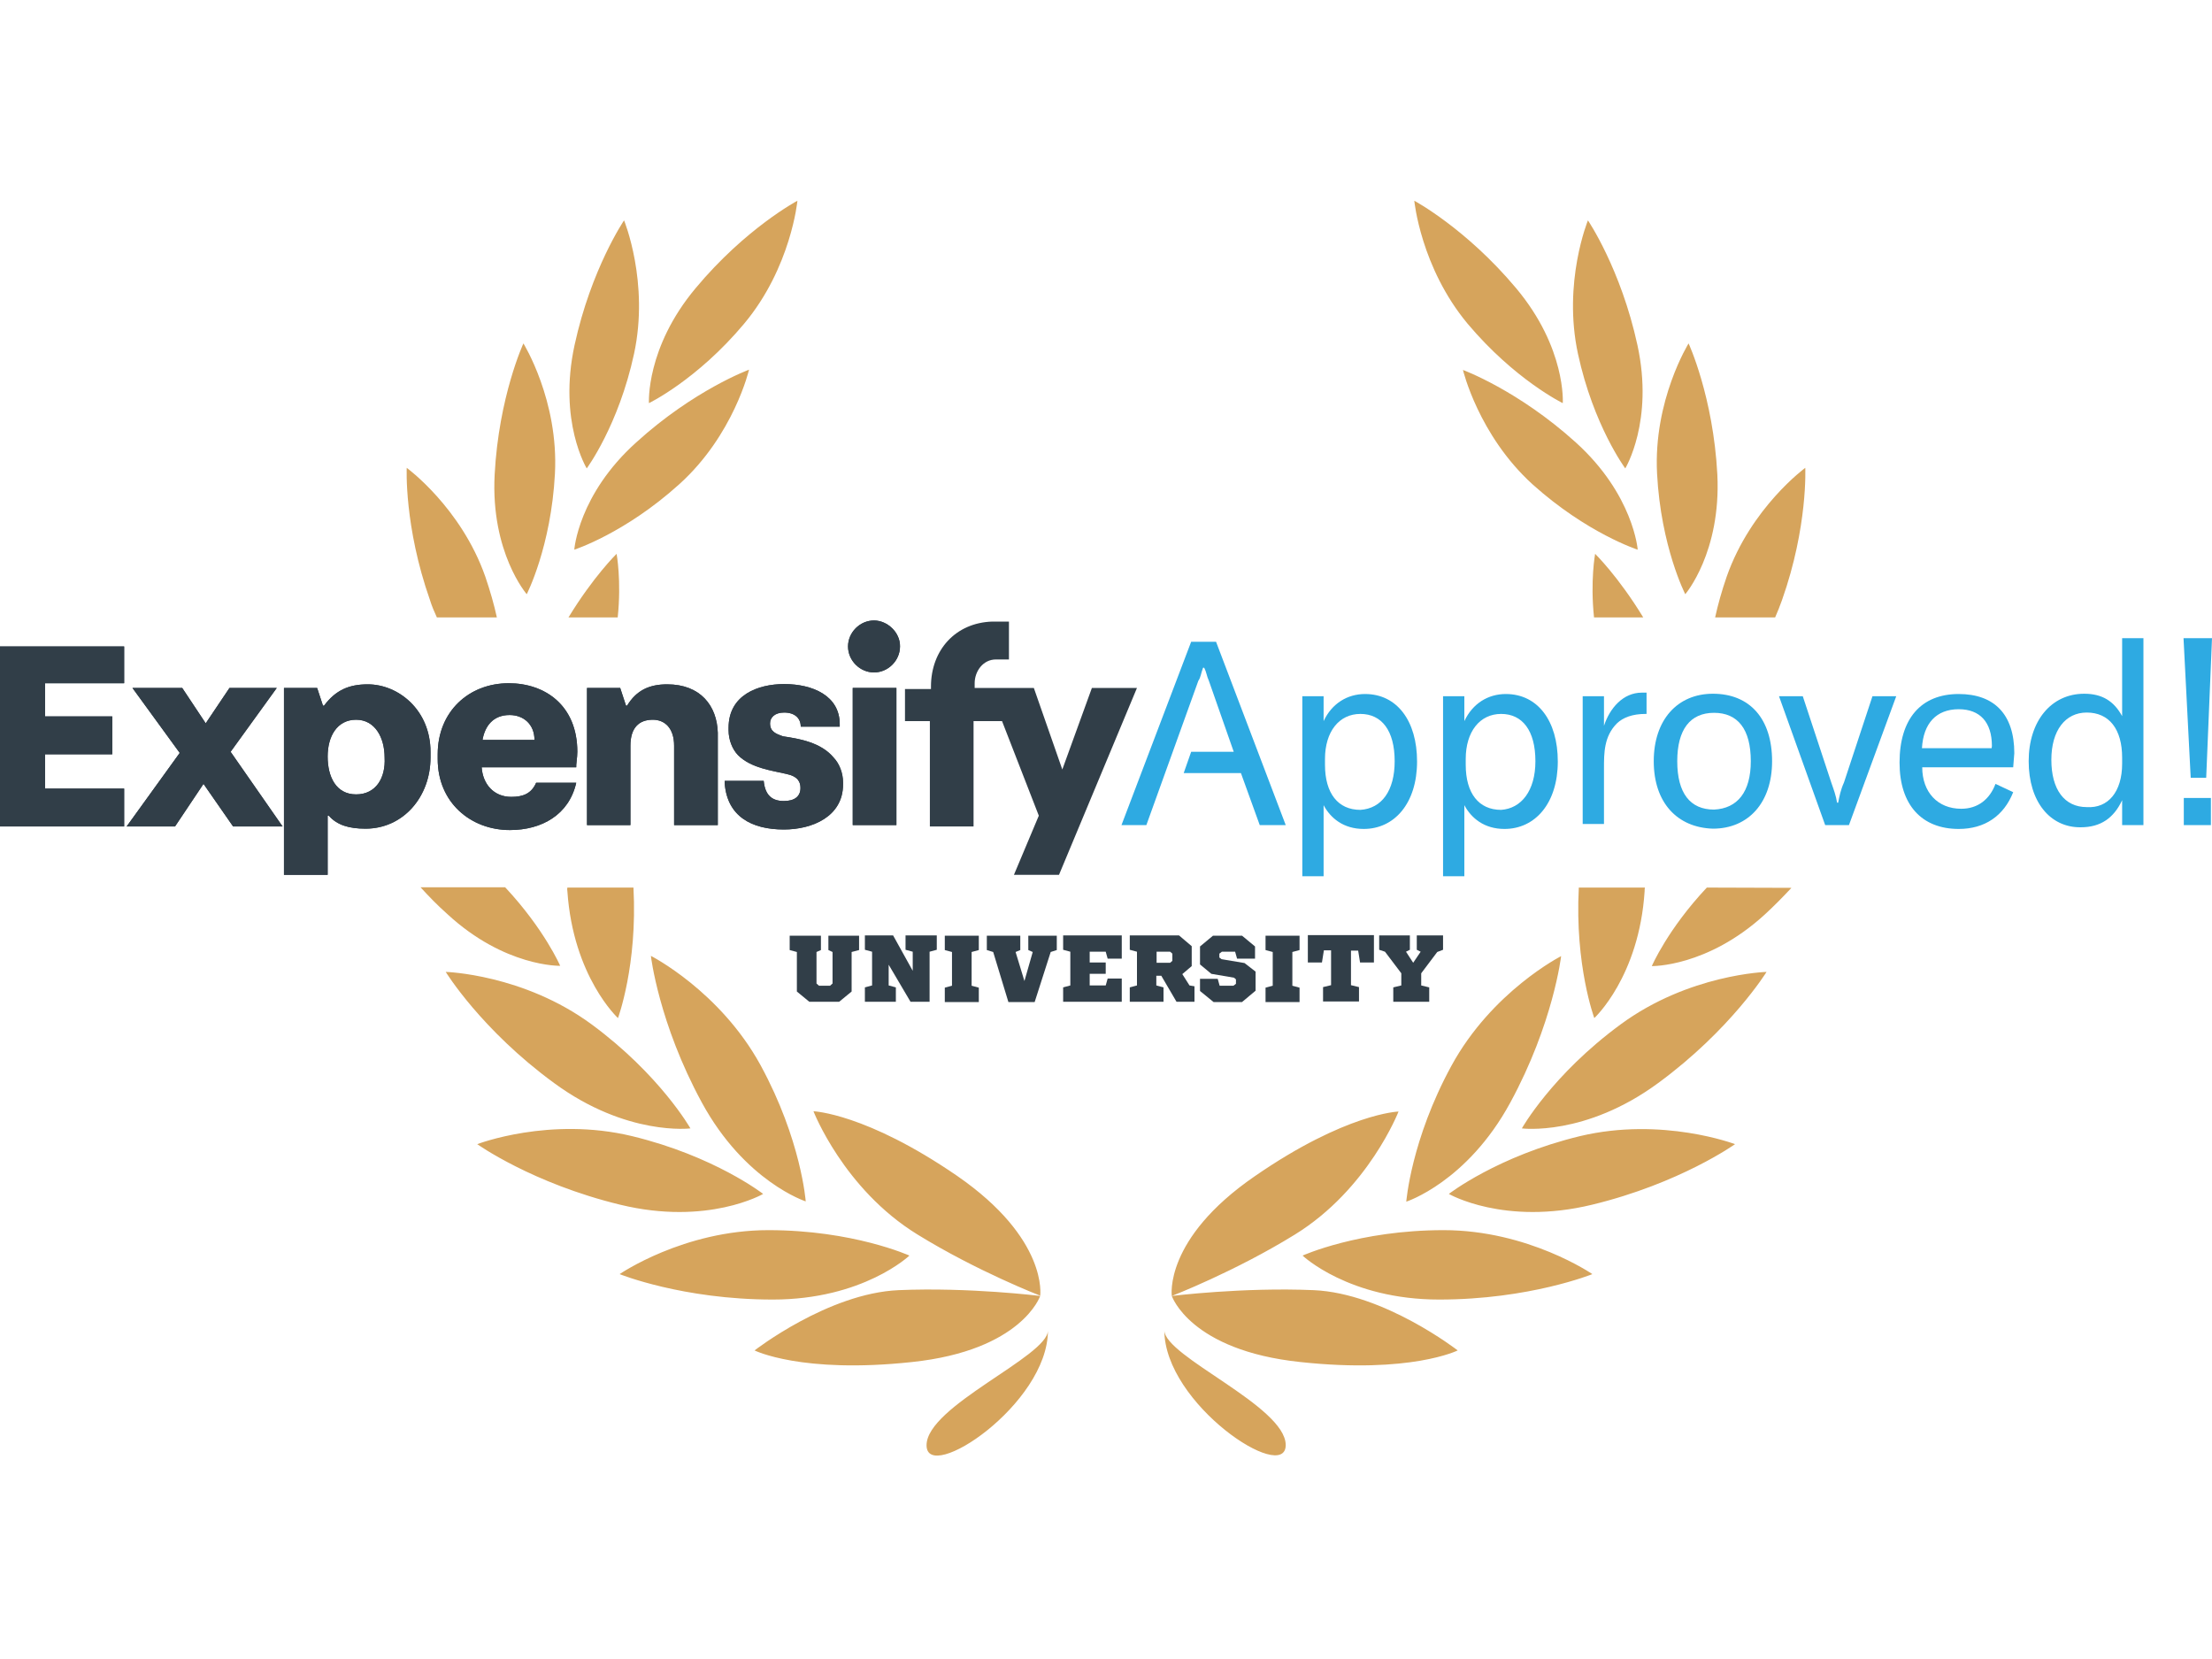 <?xml version="1.0" encoding="utf-8"?>
<!-- Generator: Adobe Illustrator 24.0.3, SVG Export Plug-In . SVG Version: 6.00 Build 0)  -->
<svg version="1.1" id="Layer_1" xmlns="http://www.w3.org/2000/svg" xmlns:xlink="http://www.w3.org/1999/xlink" x="0px" y="0px"
	 viewBox="0 0 800 600" style="enable-background:new 0 0 800 600;" xml:space="preserve">
<style type="text/css">
	.st0{fill:#D6A45C;}
	.st1{fill:#313E48;}
	.st2{fill:#2EAAE2;}
</style>
<path class="st0" d="M599.3,171.3c-1.4-26.5,11.4-47.1,11.4-47.1s8.9,19.2,10.4,47.4c1.4,28.2-11.6,43.3-11.6,43.3
	S600.7,197.8,599.3,171.3z M200.7,171.3c1.4-26.5-11.4-47.1-11.4-47.1s-8.9,19.2-10.4,47.4s11.6,43.3,11.6,43.3
	S199.3,197.8,200.7,171.3z M594.8,322.3c0-0.4,0-0.9,0.1-1.3H571c-1.5,28.1,5.6,47.2,5.6,47.2S592.8,353.3,594.8,322.3z
	 M587.8,169.4c0,0,10.4-17.1,4.4-44.6c-6-27.6-17.9-45.1-17.9-45.1s-9.2,22.4-3.6,48.3C576.3,153.9,587.8,169.4,587.8,169.4z
	 M565.2,145.8c0,0,1.3-19.9-16.9-41.6c-18.1-21.6-36.8-31.6-36.8-31.6s2.3,24.1,19.3,44.5C547.9,137.4,565.2,145.8,565.2,145.8z
	 M229.3,128c5.6-25.9-3.6-48.3-3.6-48.3s-11.9,17.5-17.9,45.1s4.4,44.6,4.4,44.6S223.7,153.9,229.3,128z M269.1,117.1
	c17-20.3,19.3-44.5,19.3-44.5s-18.7,9.9-36.8,31.6c-18.1,21.6-16.9,41.6-16.9,41.6S252.1,137.4,269.1,117.1z M642,223.3
	c0.9-2,1.7-4.1,2.5-6.3c9.4-26.6,8.4-47.8,8.4-47.8s-19.6,14.3-28.4,39.3c-1.8,5.2-3.2,10.2-4.2,14.8H642z M592.3,198.8
	c0,0-1.5-19.9-22.4-38.8s-40.8-26.2-40.8-26.2s5.6,23.6,25.2,41.4C574,192.9,592.3,198.8,592.3,198.8z M205.2,322.3
	c2.1,31,18.3,45.9,18.3,45.9s7.1-19.1,5.6-47.2h-23.9C205.1,321.4,205.1,321.8,205.2,322.3z M223.4,223.3c1.4-13.3-0.4-23-0.4-23
	s-8.4,8.2-17.4,23H223.4z M235.4,345.7c0,0,2.8,24.3,18.4,53s37.6,35.8,37.6,35.8s-1.6-22.2-16.3-49.2
	C260.4,358.4,235.4,345.7,235.4,345.7z M207.7,198.8c0,0,18.3-5.9,38-23.7s25.2-41.4,25.2-41.4S251,141,230.1,160
	C209.1,178.9,207.7,198.8,207.7,198.8z M576.9,200.3c0,0-1.8,9.7-0.4,23h17.8C585.3,208.5,576.9,200.3,576.9,200.3z M508.6,434.6
	c0,0,22-7.1,37.6-35.8c15.6-28.7,18.4-53,18.4-53s-25,12.7-39.7,39.7C510.3,412.3,508.6,434.6,508.6,434.6z M423.8,468.7
	c0,0,6.6,19.7,46.5,23.9c39.9,4.3,56.9-4.2,56.9-4.2s-26.6-20.7-52.1-21.8C449.5,465.5,423.8,468.7,423.8,468.7z M471.1,454.1
	c0,0,16.7,15.9,49.4,15.9s55.4-9.2,55.4-9.2s-23.1-15.9-53.8-15.9S471.1,454.1,471.1,454.1z M505.8,402c0,0-19,0.6-52,23.4
	c-33,22.7-30,43.3-30,43.3s22.8-8.8,44.5-22.2C494.9,430.1,505.8,402,505.8,402z M571.4,410.9c-29.8,7.2-47.4,20.9-47.4,20.9
	s20,11.6,51.8,3.9s51.7-21.9,51.7-21.9S601.2,403.8,571.4,410.9z M617.3,321c-14.2,15.1-19.9,28.4-19.9,28.4s20,0.4,40.8-18.6
	c3.6-3.3,6.8-6.6,9.7-9.7L617.3,321L617.3,321z M550.4,408.1c0,0,22.9,3,49.3-16.4c26.3-19.3,39.2-40.2,39.2-40.2s-28.1,0.8-52.8,19
	C561.3,388.7,550.4,408.1,550.4,408.1z M421.1,481.1c0,26.7,43.9,55.7,43.9,41.5C464.9,508.5,421.1,490.6,421.1,481.1z M346.2,425.3
	c-33-22.7-52-23.4-52-23.4s10.9,28.1,37.5,44.5c21.7,13.4,44.5,22.2,44.5,22.2S379.2,448.1,346.2,425.3z M276,431.8
	c0,0-17.6-13.7-47.4-20.9c-29.8-7.2-56,2.9-56,2.9s19.9,14.2,51.7,21.9C256,443.4,276,431.8,276,431.8z M200.4,391.7
	c26.3,19.3,49.3,16.4,49.3,16.4s-11-19.4-35.7-37.6s-52.8-19-52.8-19S174,372.4,200.4,391.7z M202.6,349.3c0,0-5.7-13.2-19.9-28.4
	h-30.6c2.9,3.2,6.1,6.5,9.7,9.7C182.6,349.8,202.6,349.3,202.6,349.3z M376.2,468.7c0,0-25.7-3.2-51.2-2.1s-52.1,21.8-52.1,21.8
	s17,8.5,56.9,4.2C369.6,488.4,376.2,468.7,376.2,468.7z M328.9,454.1c0,0-20.3-9.2-51-9.2s-53.8,15.9-53.8,15.9s22.7,9.2,55.4,9.2
	S328.9,454.1,328.9,454.1z M335.1,522.7c0,14.2,43.9-14.8,43.9-41.5C378.9,490.6,335.1,508.5,335.1,522.7z M158,223.3h21.7
	c-1-4.6-2.4-9.5-4.2-14.8c-8.8-25-28.4-39.3-28.4-39.3s-1,21.1,8.4,47.8C156.2,219.3,157.1,221.3,158,223.3z"/>
<g>
	<path class="st1" d="M308,344.3v14.3l-4.5,3.7h-10.8l-4.5-3.7v-14.3l-2.6-0.7v-5.2h11.3v5.2l-1.6,0.7v11.4l0.9,0.8h4l0.9-0.8v-11.4
		l-1.5-0.7v-5.2h11.1v5.2L308,344.3z"/>
	<path class="st1" d="M338.8,338.3v5.2l-2.6,0.7v18.1h-6.9l-7.9-13.4v7.5l2.6,0.7v5.2h-11.2v-5.2l2.6-0.7v-12.2l-2.6-0.7v-5.2H323
		l7.1,12.8v-6.9l-2.6-0.7v-5.2L338.8,338.3L338.8,338.3z"/>
	<path class="st1" d="M351.4,344.3v12.2l2.6,0.7v5.2h-12.3v-5.2l2.6-0.7v-12.2l-2.6-0.7v-5.2H354v5.2L351.4,344.3z"/>
	<path class="st1" d="M380,344.3l-5.8,18.1h-9.5l-5.5-18.1l-2.3-0.7v-5.2H369v5.2l-1.7,0.7l3.2,10.5l3-10.5l-1.6-0.7v-5.2h10.3v5.2
		L380,344.3z"/>
	<path class="st1" d="M400.6,346.7l-0.7-2.5h-5.8v3.9h5.8v4.1h-5.8v4.2h5.8l0.7-2.5h5.1v8.4h-21.2v-5.2l2.6-0.7v-12.2l-2.6-0.7v-5.2
		h21.2v8.4L400.6,346.7L400.6,346.7z"/>
	<path class="st1" d="M408.6,362.3v-5.2l2.6-0.7v-12.2l-2.6-0.7v-5.2h17.8l4.6,3.9v7.2l-3.4,2.9l2.6,4.1l1.8,0.3v5.6h-6.5l-5.5-9.4
		h-1.8v3.5l2.6,0.7v5.2L408.6,362.3L408.6,362.3z M418.3,348.2h4.9l0.8-0.7v-2.6l-0.8-0.7h-4.9V348.2z"/>
	<path class="st1" d="M453.8,346.7h-6.4l-0.7-2.5h-4.8l-0.9,0.7v1.4l0.8,0.6l8.3,1.4l4,3.1v6.9l-4.9,4.1h-10.3l-4.9-4V354h6.4
		l0.7,2.5h5l0.9-0.7v-1.6l-0.7-0.6l-8.2-1.4l-4.1-3.4v-6.5l4.7-3.9h10.5l4.7,3.9v4.4L453.8,346.7L453.8,346.7z"/>
	<path class="st1" d="M467.4,344.3v12.2l2.6,0.7v5.2h-12.3v-5.2l2.6-0.7v-12.2l-2.6-0.7v-5.2H470v5.2L467.4,344.3z"/>
	<path class="st1" d="M491.9,348.2l-0.7-4.4h-2.6v12.5l2.9,0.7v5.2h-13V357l2.9-0.7v-12.6h-2.6l-0.7,4.4H473v-9.9h23.9v9.9h-5V348.2
		z"/>
	<path class="st1" d="M519.8,344.3L514,352v4.4l2.9,0.7v5.2h-13v-5.2l2.9-0.7V352l-5.9-7.8l-2.1-0.7v-5.2h11.1v5.2l-1.4,0.7l2.6,4
		l2.7-4l-1.4-0.7v-5.2h9.5v5.2L519.8,344.3z"/>
</g>
<g>
	<path class="st2" d="M439.8,232.1h-9l-25.2,66.3h9l18.8-52.2c0.9-1.3,0.9-2.6,1.7-4.7h0.4c0.9,1.7,0.9,3,1.7,4.7l9,25.7h-15.4
		l-2.7,7.7h20.7l6.8,18.8h9.4L439.8,232.1z"/>
	<path class="st2" d="M471,251.8h7.7v9c3-6.4,8.6-9.8,15-9.8c11.6,0,18.8,9.8,18.8,24.4c0,15-8.1,24.4-19.3,24.4
		c-7.3,0-12-3.9-14.5-8.6v25.7H471V251.8L471,251.8z M504.4,275.3c0-11.1-4.7-17.1-12.4-17.1c-7.7,0-12.8,6.4-12.8,16.3v2.1
		c0,10.3,4.7,16.3,12.8,16.3C499.7,292.4,504.4,286,504.4,275.3z"/>
	<path class="st2" d="M521.9,251.8h7.7v9c3-6.4,8.6-9.8,15-9.8c11.6,0,18.8,9.8,18.8,24.4c0,15-8.1,24.4-19.3,24.4
		c-7.3,0-12-3.9-14.5-8.6v25.7h-7.7V251.8L521.9,251.8z M555.3,275.3c0-11.1-4.7-17.1-12.4-17.1s-12.8,6.4-12.8,16.3v2.1
		c0,10.3,4.7,16.3,12.8,16.3C550.2,292.4,555.3,286,555.3,275.3z"/>
	<path class="st2" d="M593.8,250.5c0.9,0,0.9,0,1.7,0v7.7h-0.4c-4.7,0-8.1,1.3-10.3,3.4c-4.7,4.7-4.7,10.7-4.7,16.3V298h-7.7v-46.2
		h7.7v10.7C582.2,256.1,587,250.5,593.8,250.5z"/>
	<path class="st2" d="M598.1,275.3c0-15,8.6-24.4,21.4-24.4c13.3,0,21.4,9,21.4,24.4c0,15-8.6,24.4-21.4,24.4
		C606.6,299.3,598.1,290.3,598.1,275.3z M633.2,275.3c0-11.6-4.7-17.5-13.3-17.5s-13.3,6-13.3,17.5c0,11.6,4.7,17.5,13.3,17.5
		C628.4,292.4,633.2,286.4,633.2,275.3z"/>
	<path class="st2" d="M643.4,251.8h8.6l10.3,31.2c0.9,2.6,1.7,4.7,2.1,7.3h0.4c0.4-2.1,0.9-4.7,2.1-7.3l10.3-31.2h8.6l-17.1,46.6
		h-8.6L643.4,251.8z"/>
	<path class="st2" d="M728.1,277.5h-32.9c0,9,5.6,15,14.1,15c6,0,10.3-3.4,12.4-9l6.4,3c-3.4,8.6-10.3,13.3-19.7,13.3
		c-13.3,0-21.4-8.6-21.4-24c0-15.8,7.7-24.8,21.4-24.8c12.8,0,20.1,7.3,20.1,21.4L728.1,277.5L728.1,277.5z M720.4,269.8
		c0-8.6-4.3-13.3-12-13.3c-8.1,0-12.8,5.1-13.3,14.1h25.2L720.4,269.8L720.4,269.8z"/>
	<path class="st2" d="M733.7,275.3c0-14.5,8.1-24.4,20.1-24.4c6.4,0,10.7,2.6,13.7,8.1v-28.2h7.7v67.6h-7.7v-9
		c-3,6.4-7.7,9.8-15,9.8C741.4,299.3,733.7,289.9,733.7,275.3z M767.5,276.2V274c0-10.3-4.7-16.3-12.8-16.3
		c-7.7,0-12.8,6.4-12.8,17.1s4.7,17.1,12.8,17.1C762.4,292.4,767.5,286.4,767.5,276.2z"/>
	<path class="st2" d="M789.7,230.8H800l-2.1,50.5h-5.6L789.7,230.8z M799.6,298.4h-9.8v-9.8h9.8V298.4z"/>
</g>
<g>
	<g>
		<polygon class="st1" points="0,298.9 44.9,298.9 44.9,285.2 16.3,285.2 16.3,272.8 40.6,272.8 40.6,259.1 16.3,259.1 16.3,247.1 
			44.9,247.1 44.9,233.8 0,233.8 		"/>
	</g>
	<g>
		<path class="st1" d="M128.8,287.3c-7.3,0-10.3-6.4-10.3-13.7s3.4-13.3,10.3-13.3c6.8,0,10.3,6.4,10.3,13.7
			C139.5,281.3,136,287.3,128.8,287.3 M133,247.5c-6.8,0-11.6,2.1-15.8,7.7h-0.4l-2.1-6.4h-12v67.6h15.8V295h0.4
			c3,3.4,7.3,4.7,13.3,4.7c13.7,0,23.5-11.6,23.5-25.7v-2.1C155.7,256.9,144.2,247.5,133,247.5"/>
	</g>
	<g>
		<path class="st1" d="M174.5,267.6c0.9-5.1,3.9-9,9.8-9c5.1,0,9,3.4,9,9H174.5z M208.8,271.9c0-16.7-11.6-24.8-24.8-24.8
			c-14.5,0-25.7,10.3-25.7,25.7v1.7c0,15.8,12,25.7,26.1,25.7c11.6,0,21.4-5.6,24-17.1h-14.5c-1.7,3.9-4.7,5.1-9,5.1
			c-6.4,0-10.3-4.7-10.7-10.7h34.2C208.3,276.6,208.8,274,208.8,271.9"/>
	</g>
	<g>
		<path class="st1" d="M241.3,247.5c-6.4,0-11.1,2.1-14.5,7.7h-0.4l-2.1-6.4h-12v49.6H228v-28.7c0-6.4,3-9.4,8.1-9.4
			c4.3,0,7.7,3,7.7,9.4v28.7h15.8V265C259.3,255.2,253.3,247.5,241.3,247.5"/>
	</g>
	<g>
		<path class="st1" d="M283.2,266.3c-2.6-0.9-4.7-1.7-4.7-4.7c0-2.1,1.7-3.9,5.1-3.9c3.9,0,6,2.1,6,5.1h14.1v-0.9
			c0-10.3-9.8-14.5-20.1-14.5c-9.4,0-20.1,3.9-20.1,15.8v0.9c0,3.4,1.3,6.8,3.4,9c4.7,4.7,12.4,5.6,17.5,6.8c4.3,0.9,5.1,3,5.1,5.1
			c0,3-2.1,4.7-6,4.7c-4.3,0-6.8-2.1-7.3-7.3h-14.1v0.9c0.9,12,9.8,16.7,21.4,16.7c10.3,0,21.4-4.7,21.4-16.3V283
			c0-3.4-1.3-6.8-3.4-9C296.9,268.5,289.2,267.2,283.2,266.3"/>
	</g>
	<g>
		<rect x="308.4" y="248.8" class="st1" width="15.8" height="49.6"/>
	</g>
	<g>
		<polygon class="st1" points="100.1,248.8 83,248.8 74.4,261.6 65.9,248.8 47.9,248.8 65,272.3 45.8,298.9 63.3,298.9 73.6,283.5 
			84.3,298.9 102.2,298.9 83.4,271.9 		"/>
	</g>
	<g>
		<path class="st1" d="M316.1,224.4c-5.1,0-9.4,4.3-9.4,9.4c0,5.1,4.3,9.4,9.4,9.4s9.4-4.3,9.4-9.4
			C325.6,228.7,320.9,224.4,316.1,224.4"/>
	</g>
	<g>
		<path class="st1" d="M352.5,248.8v-1.7c0-4.3,3-8.6,7.7-8.6c0.9,0,4.7,0,4.7,0v-13.7h-6c-13.3,0.4-22.2,10.3-22.2,23.5v0.9h-9.4
			v11.6h9v38.1h15.8v-38.1h10.3l13.3,34.2l-9,21.4H383l28.2-67.6h-16.3l-10.7,29.5l-10.3-29.5C373,248.8,352.5,248.8,352.5,248.8z"
			/>
	</g>
	<g>
		<polygon class="st1" points="0,298.9 44.9,298.9 44.9,285.2 16.3,285.2 16.3,272.8 40.6,272.8 40.6,259.1 16.3,259.1 16.3,247.1 
			44.9,247.1 44.9,233.8 0,233.8 		"/>
	</g>
	<g>
		<path class="st1" d="M128.8,287.3c-7.3,0-10.3-6.4-10.3-13.7s3.4-13.3,10.3-13.3c6.8,0,10.3,6.4,10.3,13.7
			C139.5,281.3,136,287.3,128.8,287.3 M133,247.5c-6.8,0-11.6,2.1-15.8,7.7h-0.4l-2.1-6.4h-12v67.6h15.8V295h0.4
			c3,3.4,7.3,4.7,13.3,4.7c13.7,0,23.5-11.6,23.5-25.7v-2.1C155.7,256.9,144.2,247.5,133,247.5"/>
	</g>
	<g>
		<path class="st1" d="M174.5,267.6c0.9-5.1,3.9-9,9.8-9c5.1,0,9,3.4,9,9H174.5z M208.8,271.9c0-16.7-11.6-24.8-24.8-24.8
			c-14.5,0-25.7,10.3-25.7,25.7v1.7c0,15.8,12,25.7,26.1,25.7c11.6,0,21.4-5.6,24-17.1h-14.5c-1.7,3.9-4.7,5.1-9,5.1
			c-6.4,0-10.3-4.7-10.7-10.7h34.2C208.3,276.6,208.8,274,208.8,271.9"/>
	</g>
	<g>
		<path class="st1" d="M241.3,247.5c-6.4,0-11.1,2.1-14.5,7.7h-0.4l-2.1-6.4h-12v49.6H228v-28.7c0-6.4,3-9.4,8.1-9.4
			c4.3,0,7.7,3,7.7,9.4v28.7h15.8V265C259.3,255.2,253.3,247.5,241.3,247.5"/>
	</g>
	<g>
		<path class="st1" d="M283.2,266.3c-2.6-0.9-4.7-1.7-4.7-4.7c0-2.1,1.7-3.9,5.1-3.9c3.9,0,6,2.1,6,5.1h14.1v-0.9
			c0-10.3-9.8-14.5-20.1-14.5c-9.4,0-20.1,3.9-20.1,15.8v0.9c0,3.4,1.3,6.8,3.4,9c4.7,4.7,12.4,5.6,17.5,6.8c4.3,0.9,5.1,3,5.1,5.1
			c0,3-2.1,4.7-6,4.7c-4.3,0-6.8-2.1-7.3-7.3h-14.1v0.9c0.9,12,9.8,16.7,21.4,16.7c10.3,0,21.4-4.7,21.4-16.3V283
			c0-3.4-1.3-6.8-3.4-9C296.9,268.5,289.2,267.2,283.2,266.3"/>
	</g>
	<g>
		<rect x="308.4" y="248.8" class="st1" width="15.8" height="49.6"/>
	</g>
	<g>
		<polygon class="st1" points="100.1,248.8 83,248.8 74.4,261.6 65.9,248.8 47.9,248.8 65,272.3 45.8,298.9 63.3,298.9 73.6,283.5 
			84.3,298.9 102.2,298.9 83.4,271.9 		"/>
	</g>
	<g>
		<path class="st1" d="M316.1,224.4c-5.1,0-9.4,4.3-9.4,9.4c0,5.1,4.3,9.4,9.4,9.4s9.4-4.3,9.4-9.4
			C325.6,228.7,320.9,224.4,316.1,224.4"/>
	</g>
</g>
</svg>
